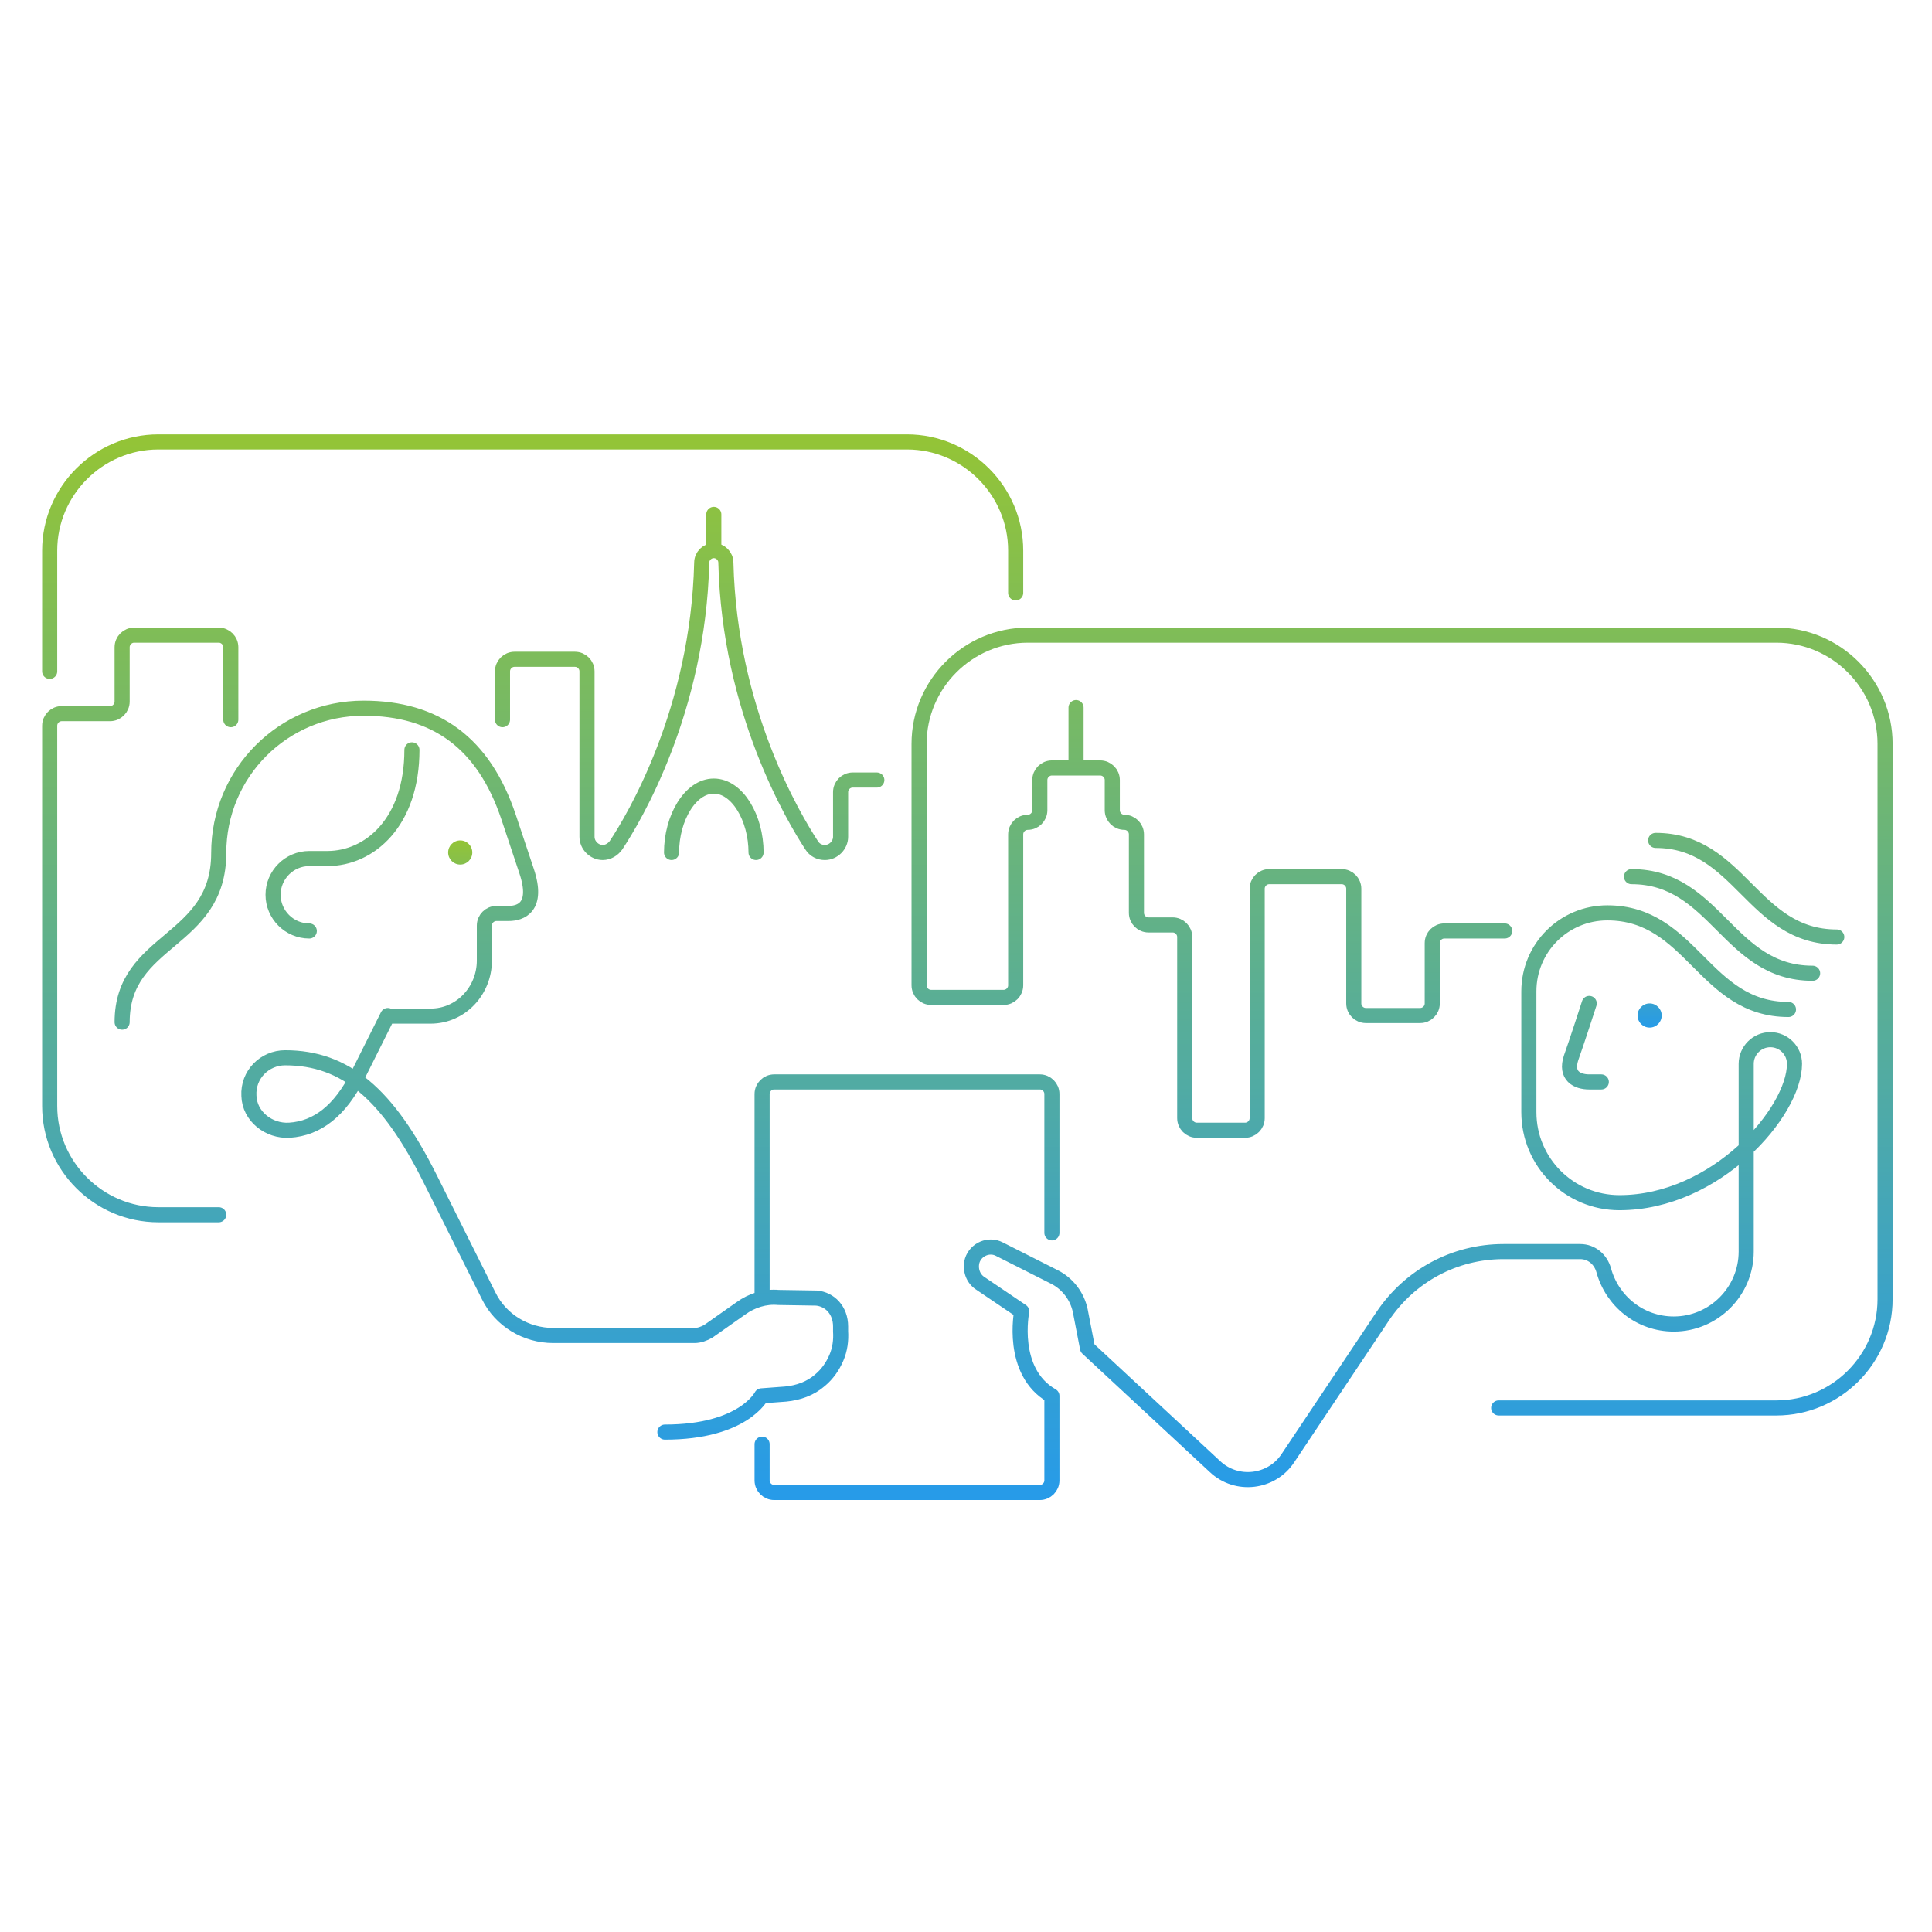 <svg width="156" height="156" viewBox="0 0 156 156" fill="none" xmlns="http://www.w3.org/2000/svg">
<path d="M128.323 81.023C128.323 81.023 127.251 84.338 126.861 85.41C126.373 86.873 127.348 87.36 128.323 87.36H129.298M31.311 81.998L28.873 86.873C27.46 89.651 25.656 91.114 23.365 91.26C21.707 91.358 20.147 90.139 20.099 88.481C20.001 86.775 21.366 85.41 23.023 85.41C27.898 85.41 31.311 88.335 34.724 95.16L39.452 104.618C40.427 106.616 42.475 107.835 44.669 107.835H56.076C56.466 107.835 56.856 107.689 57.197 107.494L59.83 105.641C60.707 105.008 61.78 104.666 62.852 104.764L65.924 104.813C66.996 104.91 67.874 105.788 67.874 107.104V107.494C67.922 108.225 67.825 108.956 67.532 109.639C67.24 110.321 66.801 110.955 66.216 111.443C65.436 112.125 64.461 112.466 63.437 112.564L61.487 112.71C61.487 112.71 60.025 115.635 53.687 115.635M4.011 54.21V44.46C4.011 39.634 7.96 35.685 12.786 35.685H73.236C78.062 35.685 82.011 39.634 82.011 44.46V47.873M61.048 68.835C61.048 66.056 59.537 63.473 57.636 63.473C55.735 63.473 54.224 66.056 54.224 68.835M57.636 44.46V41.535M57.636 44.46C58.172 44.46 58.611 44.899 58.611 45.435C58.904 57.379 64.071 66.008 65.534 68.25C65.777 68.64 66.167 68.835 66.606 68.835C67.288 68.835 67.874 68.25 67.874 67.568V63.96C67.874 63.424 68.312 62.985 68.849 62.985H70.799M57.636 44.46C57.1 44.46 56.661 44.899 56.661 45.435C56.368 57.379 51.201 66.056 49.739 68.25C49.495 68.591 49.105 68.835 48.666 68.835C47.983 68.835 47.398 68.25 47.398 67.568V54.21C47.398 53.674 46.96 53.235 46.423 53.235H41.548C41.012 53.235 40.574 53.674 40.574 54.21V58.11M17.661 98.085H12.786C7.96 98.085 4.011 94.136 4.011 89.31V58.598C4.011 58.061 4.45 57.623 4.986 57.623H8.886C9.422 57.623 9.861 57.184 9.861 56.648V52.26C9.861 51.724 10.3 51.285 10.836 51.285H17.661C18.197 51.285 18.636 51.724 18.636 52.26V58.11M121.011 113.685H143.436C148.262 113.685 152.211 109.736 152.211 104.91V60.06C152.211 55.234 148.262 51.285 143.436 51.285H82.986C78.16 51.285 74.211 55.234 74.211 60.06V79.56C74.211 80.096 74.65 80.535 75.186 80.535H81.036C81.572 80.535 82.011 80.096 82.011 79.56V67.373C82.011 66.836 82.45 66.398 82.986 66.398C83.522 66.398 83.961 65.959 83.961 65.423V62.985C83.961 62.449 84.4 62.01 84.936 62.01H88.836C89.372 62.01 89.811 62.449 89.811 62.985V65.423C89.811 65.959 90.25 66.398 90.786 66.398C91.322 66.398 91.761 66.836 91.761 67.373V73.71C91.761 74.246 92.2 74.685 92.736 74.685H94.686C95.222 74.685 95.661 75.124 95.661 75.66V90.285C95.661 90.821 96.1 91.26 96.636 91.26H100.536C101.072 91.26 101.511 90.821 101.511 90.285V71.76C101.511 71.224 101.95 70.785 102.486 70.785H108.336C108.872 70.785 109.311 71.224 109.311 71.76V81.023C109.311 81.559 109.75 81.998 110.286 81.998H114.673C115.21 81.998 115.648 81.559 115.648 81.023V76.148C115.648 75.611 116.087 75.173 116.623 75.173H121.498M86.886 62.01V57.135M31.311 82.046H34.772C37.21 82.046 39.111 79.999 39.111 77.561V74.734C39.111 74.198 39.55 73.759 40.086 73.759H41.061C42.036 73.759 43.498 73.271 42.523 70.346L41.061 65.959C39.062 60.011 35.211 57.184 29.361 57.184C22.877 57.184 17.661 62.4 17.661 68.884C17.661 76.196 9.861 75.709 9.861 82.534M24.974 75.173C23.365 75.173 22.049 73.856 22.049 72.248C22.049 70.639 23.365 69.323 24.974 69.323H26.436C29.849 69.323 33.261 66.398 33.261 60.548M140.998 101.01V85.898C140.998 84.825 141.876 83.948 142.948 83.948C144.021 83.948 144.898 84.825 144.898 85.898C144.898 89.798 138.561 97.11 130.761 97.11C126.715 97.11 123.448 93.844 123.448 89.798V80.048C123.448 76.538 126.276 73.71 129.786 73.71C133.198 73.71 135.148 75.66 137.098 77.61C139.048 79.56 140.998 81.51 144.411 81.51M131.736 70.785C135.148 70.785 137.098 72.735 139.048 74.685C140.998 76.635 142.948 78.585 146.361 78.585M133.686 67.86C137.098 67.86 139.048 69.81 140.998 71.76C142.948 73.71 144.898 75.66 148.311 75.66M61.536 116.61V119.535C61.536 120.071 61.975 120.51 62.511 120.51H83.961C84.497 120.51 84.936 120.071 84.936 119.535V112.71C81.523 110.76 82.499 105.885 82.499 105.885L79.183 103.643C78.55 103.253 78.306 102.473 78.501 101.79C78.793 100.864 79.866 100.425 80.695 100.864L85.131 103.106C86.204 103.643 86.984 104.666 87.227 105.836L87.812 108.859L98.099 118.414C99.853 120.071 102.681 119.73 103.997 117.731L111.651 106.275C113.845 103.009 117.452 101.059 121.401 101.059H127.592C128.518 101.059 129.25 101.693 129.493 102.57C130.176 105.056 132.418 106.909 135.148 106.909C138.366 106.909 140.998 104.276 140.998 101.059M61.536 104.423V88.335C61.536 87.799 61.975 87.36 62.511 87.36H83.961C84.497 87.36 84.936 87.799 84.936 88.335V99.548" stroke="url(#paint0_linear_614_171134)" stroke-width="1.219" stroke-miterlimit="10" stroke-linecap="round" stroke-linejoin="round"/>
<path d="M37.161 69.81C37.7 69.81 38.136 69.373 38.136 68.835C38.136 68.296 37.7 67.86 37.161 67.86C36.623 67.86 36.186 68.296 36.186 68.835C36.186 69.373 36.623 69.81 37.161 69.81Z" fill="url(#paint1_linear_614_171134)"/>
<path d="M133.199 82.972C133.737 82.972 134.174 82.536 134.174 81.997C134.174 81.459 133.737 81.022 133.199 81.022C132.66 81.022 132.224 81.459 132.224 81.997C132.224 82.536 132.66 82.972 133.199 82.972Z" fill="url(#paint2_linear_614_171134)"/>
<defs>
<linearGradient id="paint0_linear_614_171134" x1="78.111" y1="35.685" x2="78.111" y2="120.51" gradientUnits="userSpaceOnUse">
<stop stop-color="#93C437"/>
<stop offset="1" stop-color="#279BE8"/>
</linearGradient>
<linearGradient id="paint1_linear_614_171134" x1="85.18" y1="67.86" x2="85.18" y2="82.972" gradientUnits="userSpaceOnUse">
<stop stop-color="#93C437"/>
<stop offset="1" stop-color="#279BE8"/>
</linearGradient>
<linearGradient id="paint2_linear_614_171134" x1="85.18" y1="67.86" x2="85.18" y2="82.972" gradientUnits="userSpaceOnUse">
<stop stop-color="#93C437"/>
<stop offset="1" stop-color="#279BE8"/>
</linearGradient>
</defs>
</svg>
